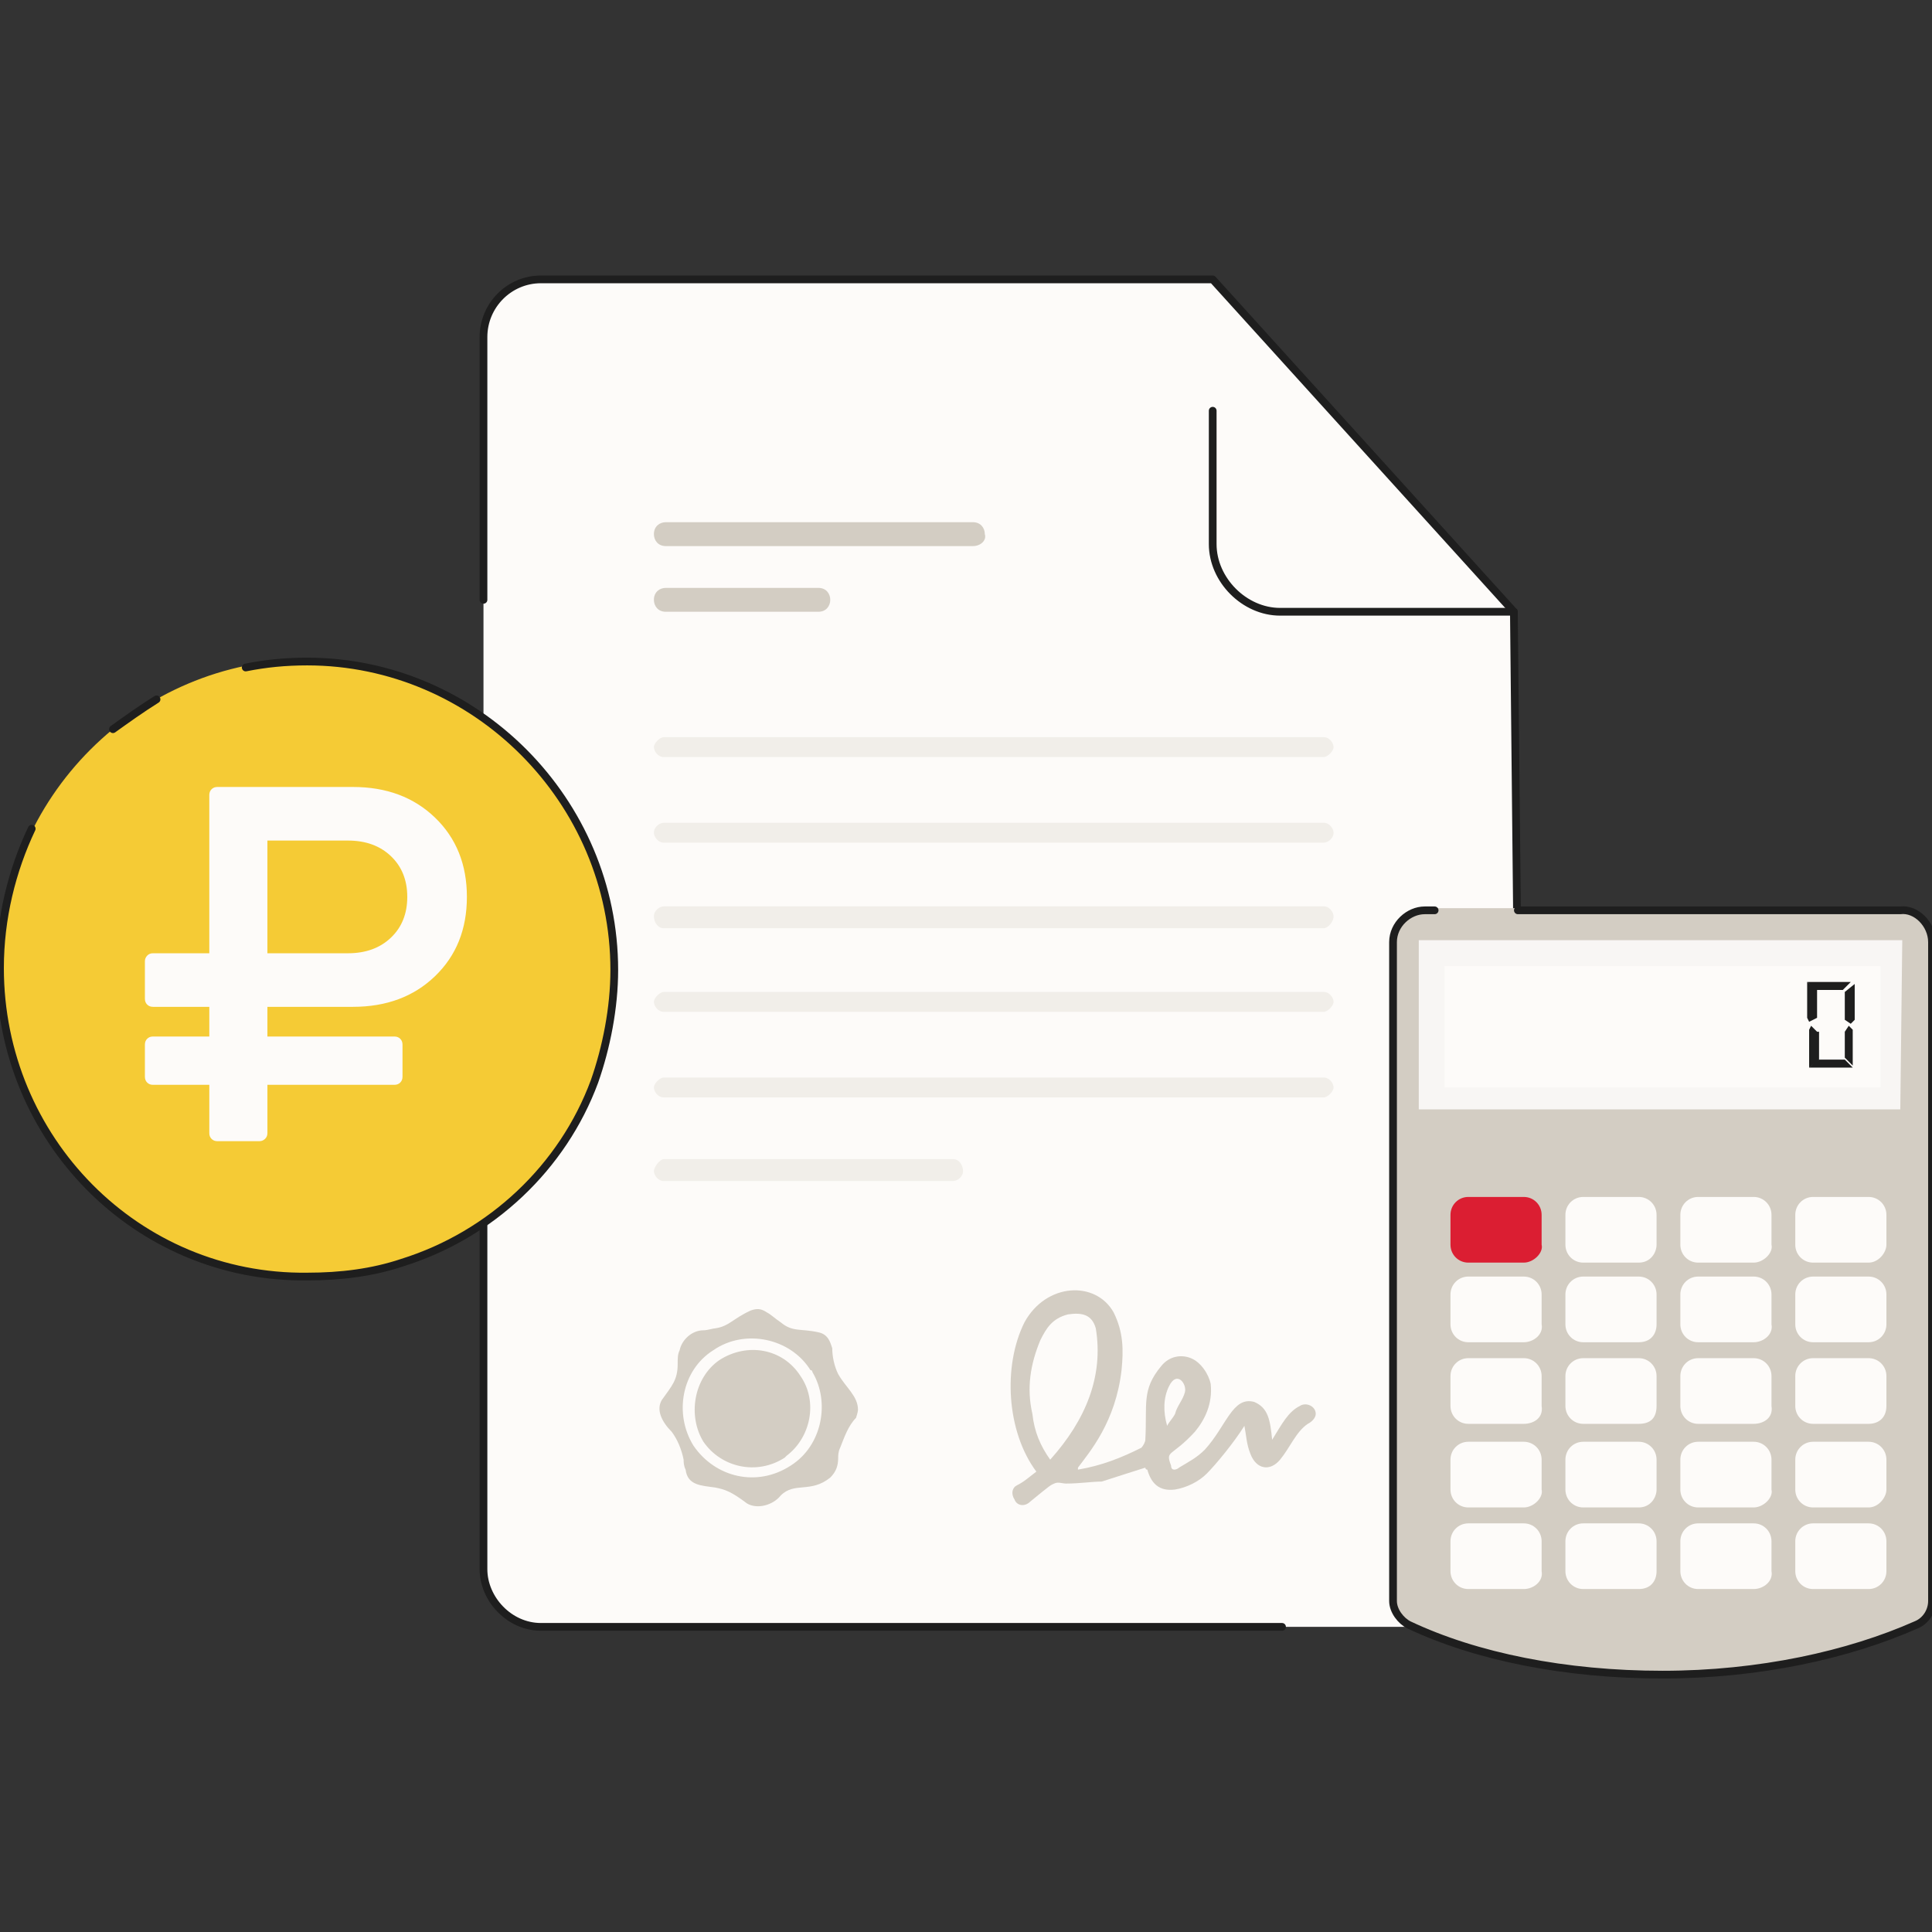 <svg width="250" height="250" viewBox="0 0 250 250" fill="none" xmlns="http://www.w3.org/2000/svg">
<rect x="0" y="0" width="250" height="250" fill="#333333" stroke="none"/>
<g clip-path="url(#clip0)">
<path d="M195.896 79.163L197.178 203.047C197.178 207.168 193.588 210.516 189.742 210.516H69.999C65.896 210.516 62.563 206.91 62.563 203.047V43.62C62.563 39.5 65.896 36.151 69.999 36.151H156.922L195.896 79.163Z" fill="#FDFBF9"/>
<path d="M165.896 210.516H69.999C65.896 210.516 62.563 206.91 62.563 203.047V101.828" stroke="#1E1E1E" stroke-miterlimit="10" stroke-linecap="round" stroke-linejoin="round"/>
<path d="M62.563 77.618V43.62C62.563 39.5 65.896 36.151 69.999 36.151H156.922L195.896 79.163L197.178 203.047C197.178 207.168 193.588 210.516 189.742 210.516H184.101" stroke="#1E1E1E" stroke-miterlimit="10" stroke-linecap="round" stroke-linejoin="round"/>
<path d="M156.923 53.149V70.406C156.923 75.042 161.026 79.162 165.641 79.162H195.898" stroke="#1E1E1E" stroke-miterlimit="10" stroke-linecap="round" stroke-linejoin="round"/>
<path d="M85.897 97.964C85.128 97.964 84.615 97.192 84.615 96.676C84.615 96.161 85.385 95.389 85.897 95.389H171.282C172.051 95.389 172.564 96.161 172.564 96.676C172.564 97.192 171.795 97.964 171.282 97.964H85.897Z" fill="#F1EEE9"/>
<path d="M85.897 109.039C85.128 109.039 84.615 108.267 84.615 107.752C84.615 106.979 85.385 106.464 85.897 106.464H171.282C172.051 106.464 172.564 107.237 172.564 107.752C172.564 108.524 171.795 109.039 171.282 109.039H85.897Z" fill="#F1EEE9"/>
<path d="M85.897 120.114C85.128 120.114 84.615 119.342 84.615 118.569C84.615 117.796 85.385 117.281 85.897 117.281H171.282C172.051 117.281 172.564 118.054 172.564 118.569C172.564 119.342 171.795 120.114 171.282 120.114H85.897Z" fill="#F1EEE9"/>
<path d="M85.897 130.931C85.128 130.931 84.615 130.158 84.615 129.643C84.615 129.128 85.385 128.355 85.897 128.355H171.282C172.051 128.355 172.564 129.128 172.564 129.643C172.564 130.158 171.795 130.931 171.282 130.931H85.897Z" fill="#F1EEE9"/>
<path d="M85.897 142.006C85.128 142.006 84.615 141.234 84.615 140.718C84.615 140.203 85.385 139.431 85.897 139.431H171.282C172.051 139.431 172.564 140.203 172.564 140.718C172.564 141.234 171.795 142.006 171.282 142.006H85.897Z" fill="#F1EEE9"/>
<path d="M85.897 152.823C85.128 152.823 84.615 152.051 84.615 151.536C84.615 151.02 85.385 149.99 85.897 149.99H123.333C124.102 149.99 124.615 150.763 124.615 151.536C124.615 152.308 123.846 152.823 123.333 152.823H85.897Z" fill="#F1EEE9"/>
<path d="M125.897 70.664H86.154C85.128 70.664 84.615 69.891 84.615 69.119C84.615 68.088 85.385 67.573 86.154 67.573H125.897C126.923 67.573 127.436 68.346 127.436 69.119C127.692 69.891 126.923 70.664 125.897 70.664Z" fill="#D3CDC3"/>
<path d="M105.897 79.163H86.154C85.128 79.163 84.615 78.39 84.615 77.618C84.615 76.587 85.385 76.072 86.154 76.072H105.897C106.923 76.072 107.436 76.845 107.436 77.618C107.436 78.39 106.923 79.163 105.897 79.163Z" fill="#D3CDC3"/>
<path d="M164.615 186.306C164.359 183.73 164.102 182.185 162.307 181.412C159.487 180.639 158.718 184.503 155.897 187.593C154.871 188.624 153.846 189.139 152.564 189.911C152.307 190.169 151.538 190.427 151.538 189.654C150.769 187.593 151.538 188.624 154.615 185.275C155.897 183.73 156.923 181.67 156.666 179.094C156.41 177.806 155.384 176.261 154.102 175.746C152.82 175.231 151.282 175.488 150.256 176.776C147.692 179.867 148.461 181.67 148.205 186.306C148.205 186.563 147.949 187.078 147.692 187.336C145.128 188.624 142.564 189.654 139.487 190.169V189.911C141.025 187.851 144.359 183.988 145.128 177.291C145.384 174.716 145.384 172.398 144.102 169.822C141.795 165.701 135.384 165.959 132.564 171.11C129.743 176.776 130.256 185.275 134.102 190.427C133.077 191.199 132.564 191.714 131.538 192.229C131.025 192.487 130.769 193.26 131.282 194.032C131.538 194.805 132.564 195.062 133.333 194.29C136.154 191.972 135.897 192.229 136.41 191.972C136.923 191.714 137.436 191.972 137.948 191.972C139.743 191.972 141.282 191.714 142.564 191.714C143.333 191.457 148.205 189.911 148.205 189.911C148.205 189.911 148.205 190.169 148.461 190.169C148.974 191.972 150 193.002 152.051 192.745C153.589 192.487 155.128 191.714 156.154 190.684C157.436 189.396 159.743 186.563 161.025 184.503C161.282 185.791 161.282 186.821 161.795 188.109C162.564 190.169 164.359 190.427 165.641 188.881C166.923 187.336 167.692 185.275 169.23 184.245C169.743 183.988 170.256 183.473 170.256 182.957C170.256 181.927 168.974 181.412 168.205 181.927C166.666 182.7 165.897 184.245 164.615 186.306ZM135.897 188.881C134.615 187.078 133.846 185.275 133.59 182.957C132.82 179.609 133.333 176.519 134.615 173.428C135.384 171.883 136.154 170.595 138.205 170.08C140 169.822 141.282 170.08 141.795 171.883C142.82 178.064 140.513 183.73 135.897 188.881ZM151.282 179.352C152.307 177.291 153.589 179.094 153.333 180.124C153.077 181.155 152.307 181.927 152.051 182.957C151.795 183.473 151.282 183.988 151.025 184.503C150.513 182.7 150.513 180.897 151.282 179.352Z" fill="#D3CDC3"/>
<path d="M101.025 193.517C99.999 194.805 97.948 195.32 96.665 194.547C94.614 193.002 93.845 192.745 92.563 192.487C90.768 192.229 88.973 192.23 88.717 190.169C88.46 189.654 88.46 189.139 88.46 188.881C88.204 187.594 87.691 186.306 86.922 185.276C85.64 183.988 84.871 182.442 85.64 181.155C86.922 179.352 87.691 178.579 87.691 176.519C87.691 175.746 87.691 175.231 87.948 174.716C88.204 173.428 89.486 172.14 91.025 172.14C91.537 172.14 92.307 171.883 92.563 171.883C94.358 171.625 94.871 170.595 97.178 169.565C97.948 169.307 98.46 169.307 99.23 169.822C99.742 170.08 100.255 170.595 101.025 171.11C102.563 172.398 103.589 171.883 105.896 172.398C107.178 172.655 107.435 173.686 107.691 174.458C107.691 175.488 107.947 176.776 108.46 177.806C109.486 179.609 111.024 180.64 111.024 182.442C111.024 182.7 110.768 183.473 110.768 183.473C109.742 184.503 109.23 186.048 108.717 187.336C108.46 187.851 108.46 188.366 108.46 188.624C108.46 189.654 108.204 190.427 107.435 191.199C104.871 193.26 102.819 191.714 101.025 193.517ZM89.742 187.078C92.563 191.199 97.948 192.487 102.307 189.654C106.409 187.078 107.435 181.412 105.127 177.549C105.127 177.549 105.127 177.291 104.871 177.291C102.307 173.17 96.409 171.883 92.306 174.716C88.204 177.291 87.178 182.958 89.742 187.078Z" fill="#D3CDC3"/>
<path d="M93.075 176.003C96.665 173.685 101.281 174.458 103.588 178.064C105.896 181.412 104.87 186.048 101.793 188.366L101.537 188.623C97.947 190.941 93.332 189.911 91.024 186.563C88.973 183.215 89.742 178.321 93.075 176.003Z" fill="#D3CDC3"/>
<path d="M192.819 124.75C194.101 124.493 194.87 122.69 194.614 121.402C194.357 120.114 192.563 119.342 191.281 119.599C189.999 119.857 189.229 121.66 189.486 122.947C189.998 124.493 191.537 125.265 192.819 124.75Z" fill="#F1EEE9"/>
<path d="M249.744 121.659V206.91C249.744 208.197 248.975 209.485 247.693 210C238.975 213.864 227.436 216.439 214.872 216.439C202.308 216.439 190.77 214.121 182.052 210C181.026 209.485 180 208.197 180 206.91V121.659C180 119.341 182.052 117.538 184.103 117.538H245.385C247.949 117.538 249.744 119.341 249.744 121.659Z" fill="#D3CDC3"/>
<path d="M249.744 121.659V147.414H180V121.659C180 119.341 182.052 117.538 184.103 117.538H245.385C247.949 117.538 249.744 119.341 249.744 121.659Z" fill="#D3CDC3"/>
<path d="M244.615 123.205H185.127V142.007H244.358L244.615 123.205Z" fill="#FDFBF9"/>
<path d="M243.333 125.007V140.718H186.923V125.007H243.333ZM246.153 121.659H183.589V143.551H245.897L246.153 121.659Z" fill="#F8F6F4"/>
<path d="M197.178 163.383H189.999C188.717 163.383 187.691 162.353 187.691 161.065V157.202C187.691 155.914 188.717 154.884 189.999 154.884H197.178C198.46 154.884 199.486 155.914 199.486 157.202V161.065C199.742 162.095 198.46 163.383 197.178 163.383Z" fill="#DB1E32"/>
<path d="M197.178 173.686H189.999C188.717 173.686 187.691 172.656 187.691 171.368V167.505C187.691 166.217 188.717 165.187 189.999 165.187H197.178C198.46 165.187 199.486 166.217 199.486 167.505V171.368C199.742 172.656 198.46 173.686 197.178 173.686Z" fill="#FDFBF9"/>
<path d="M197.178 184.245H189.999C188.717 184.245 187.691 183.215 187.691 181.927V178.064C187.691 176.776 188.717 175.746 189.999 175.746H197.178C198.46 175.746 199.486 176.776 199.486 178.064V181.927C199.742 183.473 198.46 184.245 197.178 184.245Z" fill="#FDFBF9"/>
<path d="M197.178 195.063H189.999C188.717 195.063 187.691 194.033 187.691 192.745V188.881C187.691 187.594 188.717 186.563 189.999 186.563H197.178C198.46 186.563 199.486 187.594 199.486 188.881V192.745C199.742 193.775 198.46 195.063 197.178 195.063Z" fill="#FDFBF9"/>
<path d="M197.178 205.622H189.999C188.717 205.622 187.691 204.592 187.691 203.304V199.441C187.691 198.153 188.717 197.123 189.999 197.123H197.178C198.46 197.123 199.486 198.153 199.486 199.441V203.304C199.742 204.592 198.46 205.622 197.178 205.622Z" fill="#FDFBF9"/>
<path d="M212.051 163.383H204.871C203.589 163.383 202.563 162.353 202.563 161.065V157.202C202.563 155.914 203.589 154.884 204.871 154.884H212.051C213.333 154.884 214.358 155.914 214.358 157.202V161.065C214.358 162.095 213.589 163.383 212.051 163.383Z" fill="#FDFBF9"/>
<path d="M212.051 173.686H204.871C203.589 173.686 202.563 172.656 202.563 171.368V167.505C202.563 166.217 203.589 165.187 204.871 165.187H212.051C213.333 165.187 214.358 166.217 214.358 167.505V171.368C214.358 172.656 213.589 173.686 212.051 173.686Z" fill="#FDFBF9"/>
<path d="M212.051 184.245H204.871C203.589 184.245 202.563 183.215 202.563 181.927V178.064C202.563 176.776 203.589 175.746 204.871 175.746H212.051C213.333 175.746 214.358 176.776 214.358 178.064V181.927C214.358 183.473 213.589 184.245 212.051 184.245Z" fill="#FDFBF9"/>
<path d="M212.051 195.063H204.871C203.589 195.063 202.563 194.033 202.563 192.745V188.881C202.563 187.594 203.589 186.563 204.871 186.563H212.051C213.333 186.563 214.358 187.594 214.358 188.881V192.745C214.358 193.775 213.589 195.063 212.051 195.063Z" fill="#FDFBF9"/>
<path d="M212.051 205.622H204.871C203.589 205.622 202.563 204.592 202.563 203.304V199.441C202.563 198.153 203.589 197.123 204.871 197.123H212.051C213.333 197.123 214.358 198.153 214.358 199.441V203.304C214.358 204.592 213.589 205.622 212.051 205.622Z" fill="#FDFBF9"/>
<path d="M226.923 163.383H219.743C218.461 163.383 217.436 162.353 217.436 161.065V157.202C217.436 155.914 218.461 154.884 219.743 154.884H226.923C228.205 154.884 229.23 155.914 229.23 157.202V161.065C229.487 162.095 228.205 163.383 226.923 163.383Z" fill="#FDFBF9"/>
<path d="M226.923 173.686H219.743C218.461 173.686 217.436 172.656 217.436 171.368V167.505C217.436 166.217 218.461 165.187 219.743 165.187H226.923C228.205 165.187 229.23 166.217 229.23 167.505V171.368C229.487 172.656 228.205 173.686 226.923 173.686Z" fill="#FDFBF9"/>
<path d="M226.923 184.245H219.743C218.461 184.245 217.436 183.215 217.436 181.927V178.064C217.436 176.776 218.461 175.746 219.743 175.746H226.923C228.205 175.746 229.23 176.776 229.23 178.064V181.927C229.487 183.473 228.205 184.245 226.923 184.245Z" fill="#FDFBF9"/>
<path d="M226.923 195.063H219.743C218.461 195.063 217.436 194.033 217.436 192.745V188.881C217.436 187.594 218.461 186.563 219.743 186.563H226.923C228.205 186.563 229.23 187.594 229.23 188.881V192.745C229.487 193.775 228.205 195.063 226.923 195.063Z" fill="#FDFBF9"/>
<path d="M226.923 205.622H219.743C218.461 205.622 217.436 204.592 217.436 203.304V199.441C217.436 198.153 218.461 197.123 219.743 197.123H226.923C228.205 197.123 229.23 198.153 229.23 199.441V203.304C229.487 204.592 228.205 205.622 226.923 205.622Z" fill="#FDFBF9"/>
<path d="M241.795 163.383H234.615C233.333 163.383 232.308 162.353 232.308 161.065V157.202C232.308 155.914 233.333 154.884 234.615 154.884H241.795C243.077 154.884 244.102 155.914 244.102 157.202V161.065C244.102 162.095 243.077 163.383 241.795 163.383Z" fill="#FDFBF9"/>
<path d="M241.795 173.686H234.615C233.333 173.686 232.308 172.656 232.308 171.368V167.505C232.308 166.217 233.333 165.187 234.615 165.187H241.795C243.077 165.187 244.102 166.217 244.102 167.505V171.368C244.102 172.656 243.077 173.686 241.795 173.686Z" fill="#FDFBF9"/>
<path d="M241.795 184.245H234.615C233.333 184.245 232.308 183.215 232.308 181.927V178.064C232.308 176.776 233.333 175.746 234.615 175.746H241.795C243.077 175.746 244.102 176.776 244.102 178.064V181.927C244.102 183.473 243.077 184.245 241.795 184.245Z" fill="#FDFBF9"/>
<path d="M241.795 195.063H234.615C233.333 195.063 232.308 194.033 232.308 192.745V188.881C232.308 187.594 233.333 186.563 234.615 186.563H241.795C243.077 186.563 244.102 187.594 244.102 188.881V192.745C244.102 193.775 243.077 195.063 241.795 195.063Z" fill="#FDFBF9"/>
<path d="M241.795 205.622H234.615C233.333 205.622 232.308 204.592 232.308 203.304V199.441C232.308 198.153 233.333 197.123 234.615 197.123H241.795C243.077 197.123 244.102 198.153 244.102 199.441V203.304C244.102 204.592 243.077 205.622 241.795 205.622Z" fill="#FDFBF9"/>
<path d="M238.461 128.099L239.487 127.068H233.846L234.871 128.099H238.461Z" fill="#1E1E1E"/>
<path d="M235.128 137.113L234.102 138.144H239.743L238.718 137.113H235.128Z" fill="#1E1E1E"/>
<path d="M238.716 133.507V136.855L239.742 137.885V133.249L239.229 132.734L238.716 133.507Z" fill="#1E1E1E"/>
<path d="M238.716 128.356V131.962L239.486 132.477L239.998 131.962V127.326L238.716 128.356Z" fill="#1E1E1E"/>
<path d="M235.128 131.704V128.099L233.846 127.068V131.704L234.102 132.219L235.128 131.704Z" fill="#1E1E1E"/>
<path d="M235.128 133.507L234.359 132.734L234.102 133.249V138.143L235.384 137.113V133.507H235.128Z" fill="#1E1E1E"/>
<path d="M79.487 125.522C79.487 130.416 78.461 135.567 76.923 139.945C72.82 151.02 63.59 159.777 52.051 163.383C48.205 164.671 44.102 165.186 39.743 165.186C17.692 165.443 0 147.414 0 125.265C0 103.115 17.949 85.344 39.743 85.344C61.538 85.601 79.487 103.63 79.487 125.522Z" fill="#F5CB35"/>
<path d="M14.616 94.358C16.411 93.071 18.206 91.783 20.257 90.495" stroke="#1E1E1E" stroke-miterlimit="10" stroke-linecap="round" stroke-linejoin="round"/>
<path d="M31.795 86.374C34.359 85.859 36.923 85.602 39.743 85.602C61.538 85.602 79.487 103.63 79.487 125.523C79.487 130.416 78.461 135.567 76.923 139.946C72.82 151.02 63.59 159.777 52.051 163.383C48.205 164.671 44.102 165.186 39.743 165.186C17.692 165.444 0 147.415 0 125.265C0 118.826 1.539 112.645 4.103 107.236" stroke="#1E1E1E" stroke-miterlimit="10" stroke-linecap="round" stroke-linejoin="round"/>
<path d="M19.792 140.375H27.084V146.626C27.084 146.93 27.181 147.179 27.377 147.373C27.572 147.569 27.822 147.667 28.126 147.667H33.562C33.844 147.667 34.088 147.569 34.294 147.373C34.5 147.179 34.603 146.93 34.603 146.626V140.375H51.042C51.345 140.375 51.595 140.278 51.791 140.082C51.986 139.887 52.084 139.638 52.084 139.333V135.167C52.084 134.864 51.986 134.614 51.791 134.419C51.595 134.223 51.345 134.125 51.042 134.125H34.602V130.284H45.67C50.01 130.284 53.552 128.961 56.298 126.313C59.043 123.667 60.416 120.249 60.416 116.059C60.416 111.872 59.043 108.454 56.298 105.805C53.553 103.159 50.01 101.834 45.67 101.834H28.125C27.821 101.834 27.572 101.932 27.376 102.127C27.181 102.322 27.083 102.573 27.083 102.875V123.351H19.792C19.488 123.351 19.239 123.454 19.043 123.66C18.848 123.866 18.75 124.11 18.75 124.392V129.242C18.75 129.546 18.847 129.795 19.043 129.991C19.239 130.187 19.487 130.284 19.792 130.284H27.084V134.125H19.792C19.488 134.125 19.239 134.223 19.043 134.419C18.848 134.613 18.75 134.864 18.75 135.167V139.333C18.75 139.637 18.847 139.887 19.043 140.082C19.239 140.278 19.488 140.375 19.792 140.375ZM34.602 108.768H45.019C47.319 108.768 49.174 109.441 50.585 110.786C51.996 112.132 52.701 113.89 52.701 116.059C52.701 118.23 51.996 119.989 50.585 121.333C49.174 122.679 47.319 123.352 45.019 123.352H34.602V108.768Z" fill="#FDFBF9"/>
<path d="M196.411 117.796H245.898C247.949 117.539 250 119.599 250 121.917V207.168C250 208.455 249.231 209.743 247.949 210.258C239.231 214.122 227.693 216.697 215.129 216.697C202.565 216.697 191.026 214.379 182.308 210.258C181.283 209.743 180.257 208.455 180.257 207.168V121.917C180.257 119.599 182.308 117.796 184.359 117.796H185.642" stroke="#1E1E1E" stroke-miterlimit="10" stroke-linecap="round" stroke-linejoin="round"/>
</g>
<defs>
<clipPath id="clip0">
<rect width="250" height="250" fill="white"/>
</clipPath>
</defs>
</svg>
